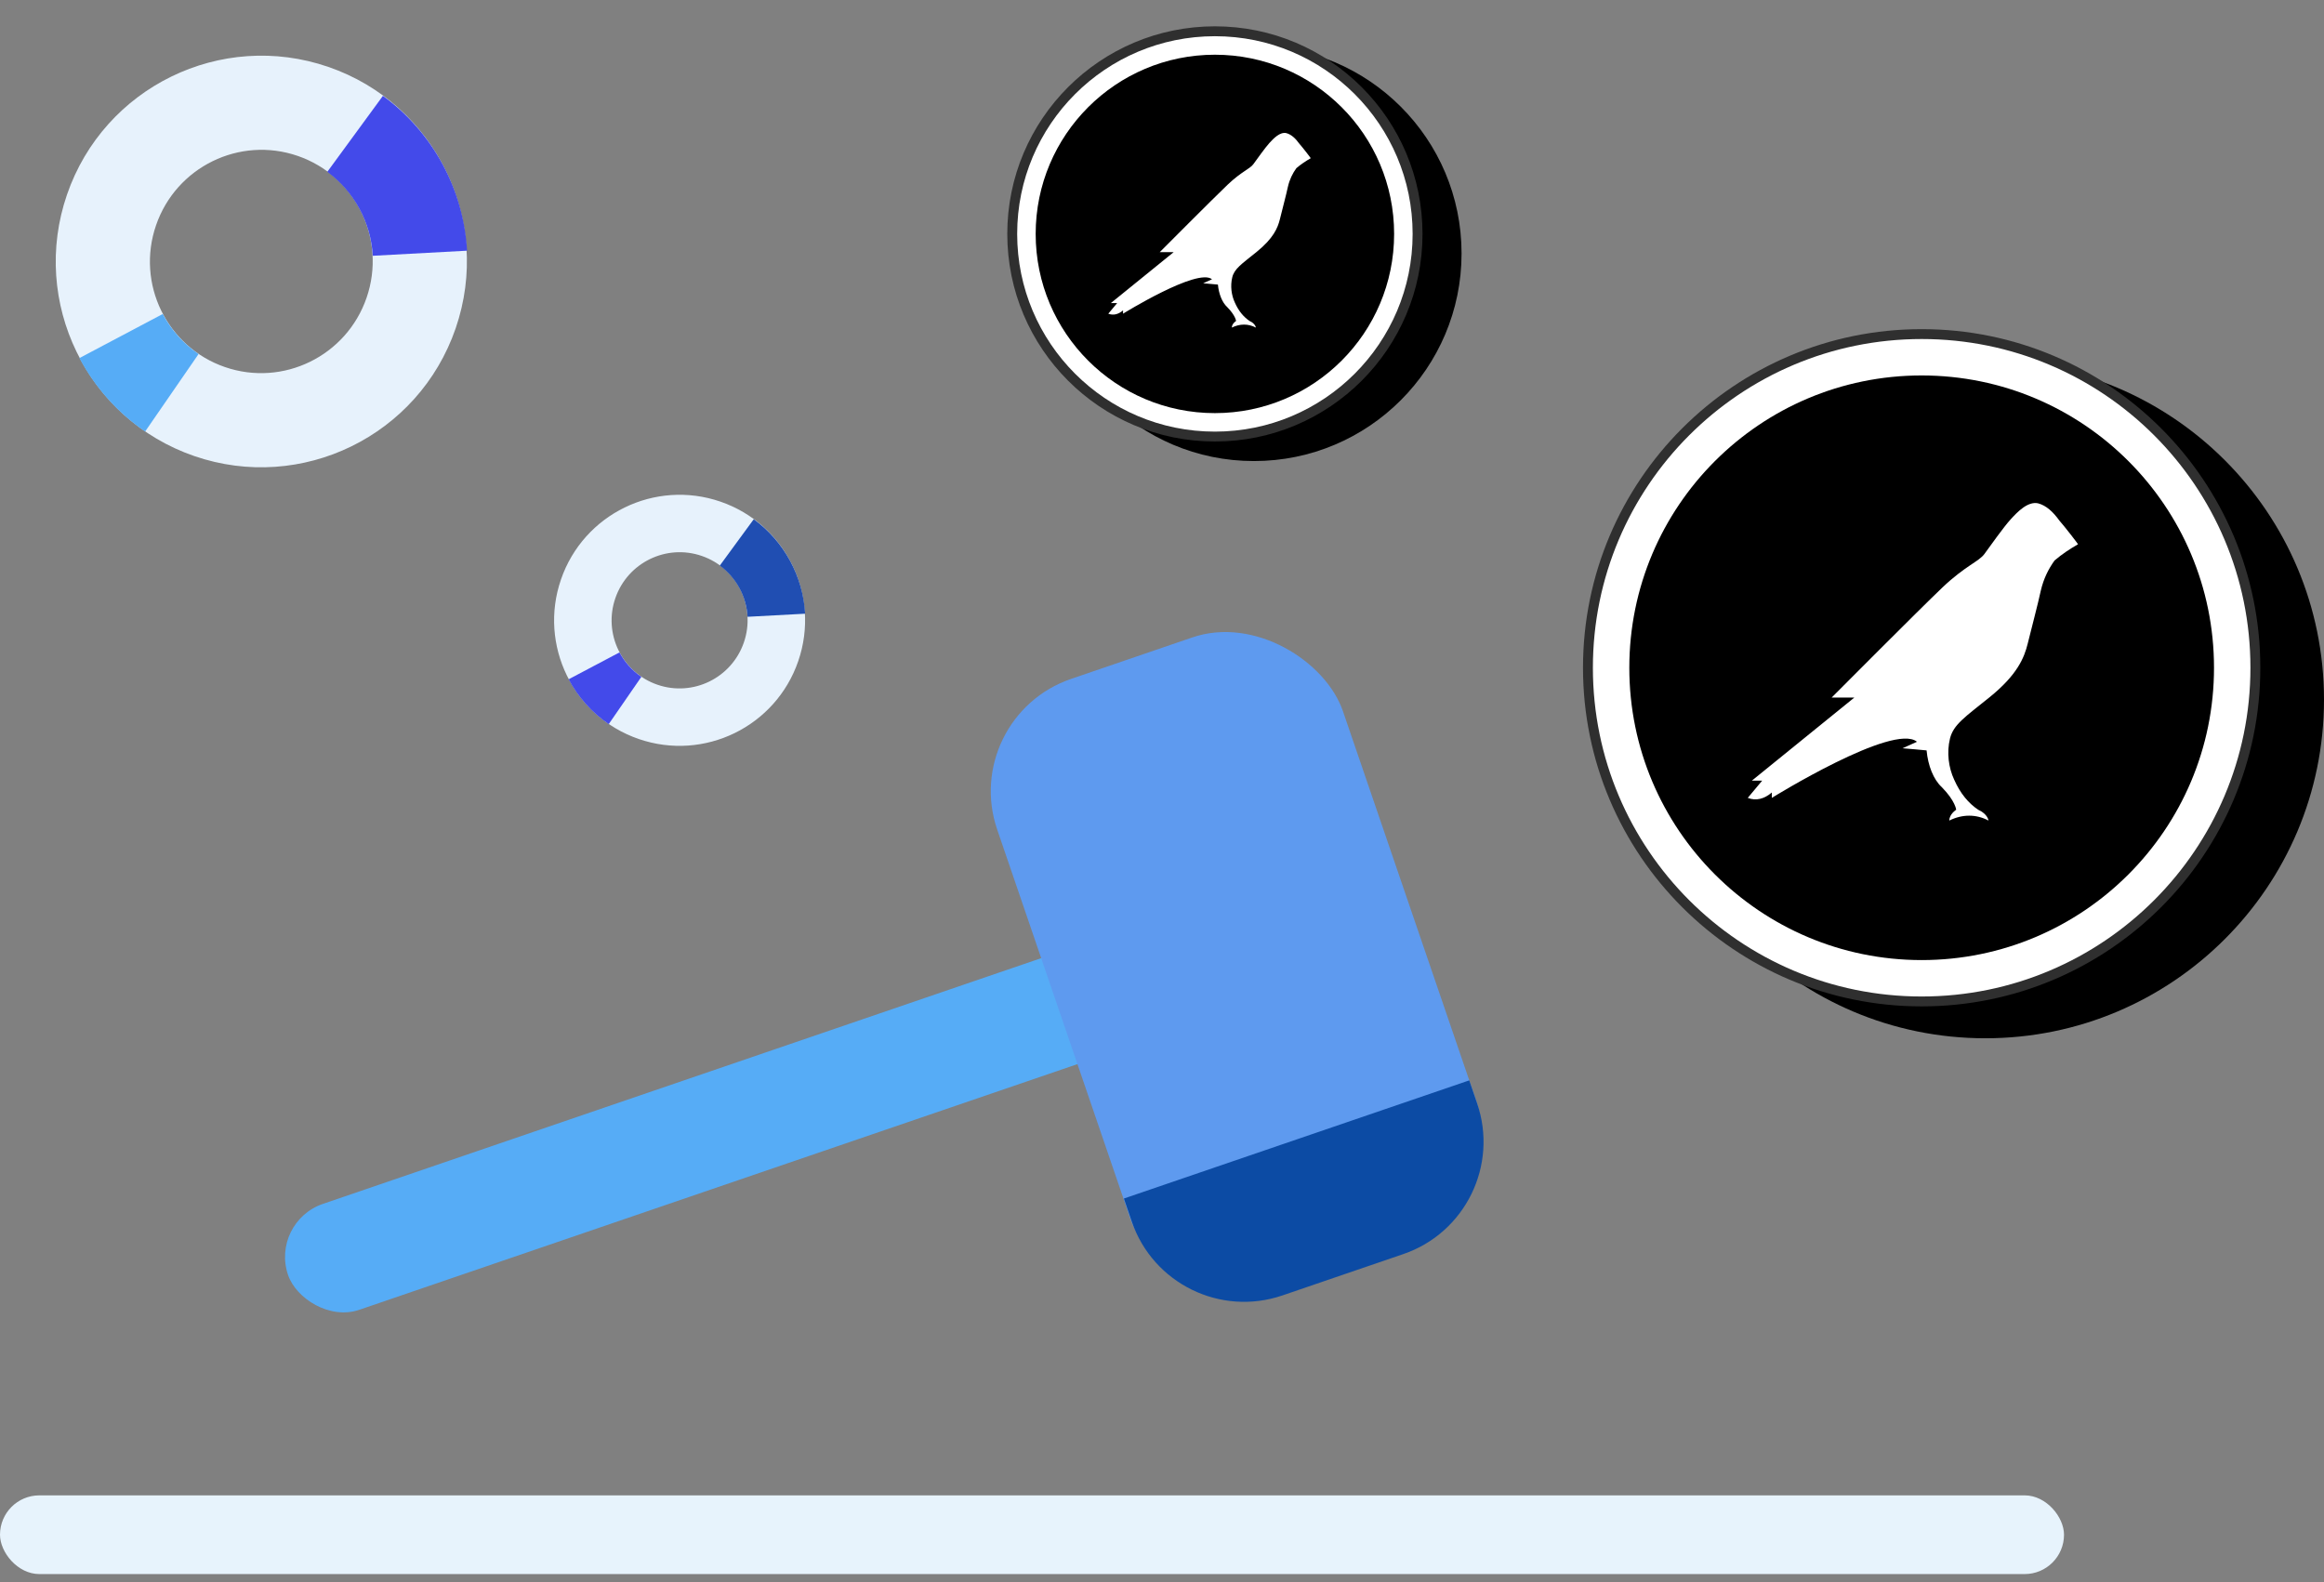 <svg width="235" height="160" viewBox="0 0 235 160" fill="none" xmlns="http://www.w3.org/2000/svg">
<rect x="0" y="0" width="235" height="160" fill="#808080" stroke="none"/>
<rect y="151.227" width="208.711" height="7.959" rx="3.98" fill="#E7F3FC"/>
<rect x="27.295" y="123.582" width="91.793" height="11.325" rx="5.662" transform="rotate(-18.888 27.295 123.582)" fill="#56ACF6"/>
<rect x="96.951" y="72.543" width="36.954" height="65.563" rx="12" transform="rotate(-18.888 96.951 72.543)" fill="#5E9AEF"/>
<path d="M113.647 121.207L148.569 109.258L149.366 111.588C151.511 117.859 148.167 124.681 141.897 126.827L129.683 131.006C123.412 133.151 116.59 129.807 114.444 123.537L113.647 121.207Z" fill="#0C4BA4"/>
<path fill-rule="evenodd" clip-rule="evenodd" d="M46.074 33.21C49.816 22.342 44.052 10.502 33.2 6.766C22.349 3.029 10.518 8.81 6.776 19.678C3.034 30.547 8.797 42.386 19.649 46.123C30.501 49.859 42.331 44.078 46.074 33.21ZM37.069 30.109C35.039 36.007 28.627 39.147 22.748 37.122C16.869 35.098 13.749 28.676 15.78 22.779C17.811 16.881 24.223 13.742 30.102 15.766C35.98 17.79 39.1 24.212 37.069 30.109Z" fill="#E7F2FC"/>
<path fill-rule="evenodd" clip-rule="evenodd" d="M38.722 9.691L33.096 17.378C35.825 19.38 37.507 22.516 37.693 25.867L47.231 25.351C46.884 19.168 43.771 13.382 38.722 9.691Z" fill="#434AEA"/>
<path fill-rule="evenodd" clip-rule="evenodd" d="M16.458 31.753L8.029 36.214C9.588 39.146 11.848 41.714 14.673 43.643L20.08 35.803C18.538 34.754 17.306 33.354 16.458 31.753Z" fill="#56ACF6"/>
<path fill-rule="evenodd" clip-rule="evenodd" d="M80.716 66.864C82.999 60.235 79.478 53.012 72.853 50.731C66.228 48.45 59.007 51.974 56.725 58.603C54.442 65.231 57.963 72.454 64.588 74.735C71.213 77.016 78.434 73.492 80.716 66.864ZM75.219 64.971C73.981 68.568 70.067 70.482 66.478 69.246C62.889 68.01 60.983 64.092 62.222 60.495C63.46 56.899 67.374 54.985 70.963 56.221C74.552 57.456 76.458 61.374 75.219 64.971Z" fill="#E7F2FC"/>
<path fill-rule="evenodd" clip-rule="evenodd" d="M76.218 52.51L72.785 57.198C74.451 58.419 75.478 60.332 75.592 62.376L81.415 62.063C81.202 58.292 79.301 54.762 76.218 52.51Z" fill="#204EB2"/>
<path fill-rule="evenodd" clip-rule="evenodd" d="M62.642 65.978L57.497 68.697C58.45 70.486 59.83 72.053 61.554 73.23L64.854 68.449C63.912 67.809 63.16 66.954 62.642 65.978Z" fill="#434AEA"/>
<circle cx="126.797" cy="25.633" r="20.994" fill="black"/>
<circle cx="122.849" cy="23.656" r="20.494" fill="white" stroke="#2F2F2F"/>
<circle cx="122.849" cy="23.656" r="18.123" fill="black"/>
<path d="M131.385 14.53C131.001 13.996 130.575 13.595 130.063 13.46C129.423 13.327 128.784 13.996 128.358 14.464C127.931 14.932 127.078 16.137 126.737 16.604C126.397 17.073 125.543 17.34 124.136 18.678C122.729 20.016 117.271 25.502 117.271 25.502H118.678L112.325 30.653H112.964L112.069 31.723C112.581 31.924 113.092 31.791 113.561 31.389V31.723C113.561 31.723 121.108 27.041 122.558 28.245L121.663 28.647C121.748 28.647 123.155 28.78 123.155 28.78C123.24 29.717 123.581 30.586 124.094 31.055C124.946 31.924 124.989 32.46 124.989 32.46C124.989 32.46 124.563 32.727 124.563 33.128C125.373 32.726 126.226 32.726 126.993 33.128C126.993 33.128 126.95 32.726 126.353 32.459C125.756 32.058 125.245 31.456 124.861 30.586C124.52 29.85 124.392 28.914 124.605 28.044C124.818 27.175 125.543 26.706 127.036 25.503C128.784 24.097 129.21 23.027 129.424 22.157C129.637 21.287 130.063 19.682 130.234 18.879C130.404 18.143 130.703 17.541 131.087 17.006C131.556 16.605 132.068 16.27 132.536 16.003C132.621 16.07 131.684 14.864 131.385 14.53Z" fill="white"/>
<circle cx="200.755" cy="70.756" r="34.245" fill="black"/>
<circle cx="194.316" cy="67.531" r="33.745" fill="white" stroke="#2F2F2F"/>
<circle cx="194.316" cy="67.531" r="29.562" fill="black"/>
<path d="M208.24 52.644C207.614 51.773 206.918 51.118 206.083 50.899C205.04 50.681 203.996 51.773 203.301 52.537C202.606 53.301 201.214 55.265 200.658 56.027C200.102 56.792 198.711 57.228 196.415 59.411C194.119 61.594 185.217 70.541 185.217 70.541H187.512L177.149 78.945H178.191L176.731 80.69C177.566 81.018 178.401 80.8 179.165 80.145V80.69C179.165 80.69 191.476 73.053 193.841 75.016L192.381 75.672C192.52 75.672 194.815 75.888 194.815 75.888C194.954 77.417 195.51 78.834 196.346 79.599C197.737 81.018 197.806 81.892 197.806 81.892C197.806 81.892 197.111 82.327 197.111 82.982C198.433 82.326 199.824 82.326 201.075 82.982C201.075 82.982 201.006 82.326 200.032 81.89C199.058 81.236 198.223 80.254 197.598 78.836C197.041 77.635 196.832 76.108 197.18 74.689C197.528 73.271 198.711 72.506 201.145 70.543C203.997 68.25 204.692 66.505 205.041 65.085C205.388 63.667 206.083 61.049 206.362 59.738C206.64 58.538 207.126 57.556 207.753 56.683C208.518 56.029 209.353 55.483 210.118 55.047C210.257 55.156 208.727 53.189 208.24 52.644Z" fill="white"/>
</svg>

